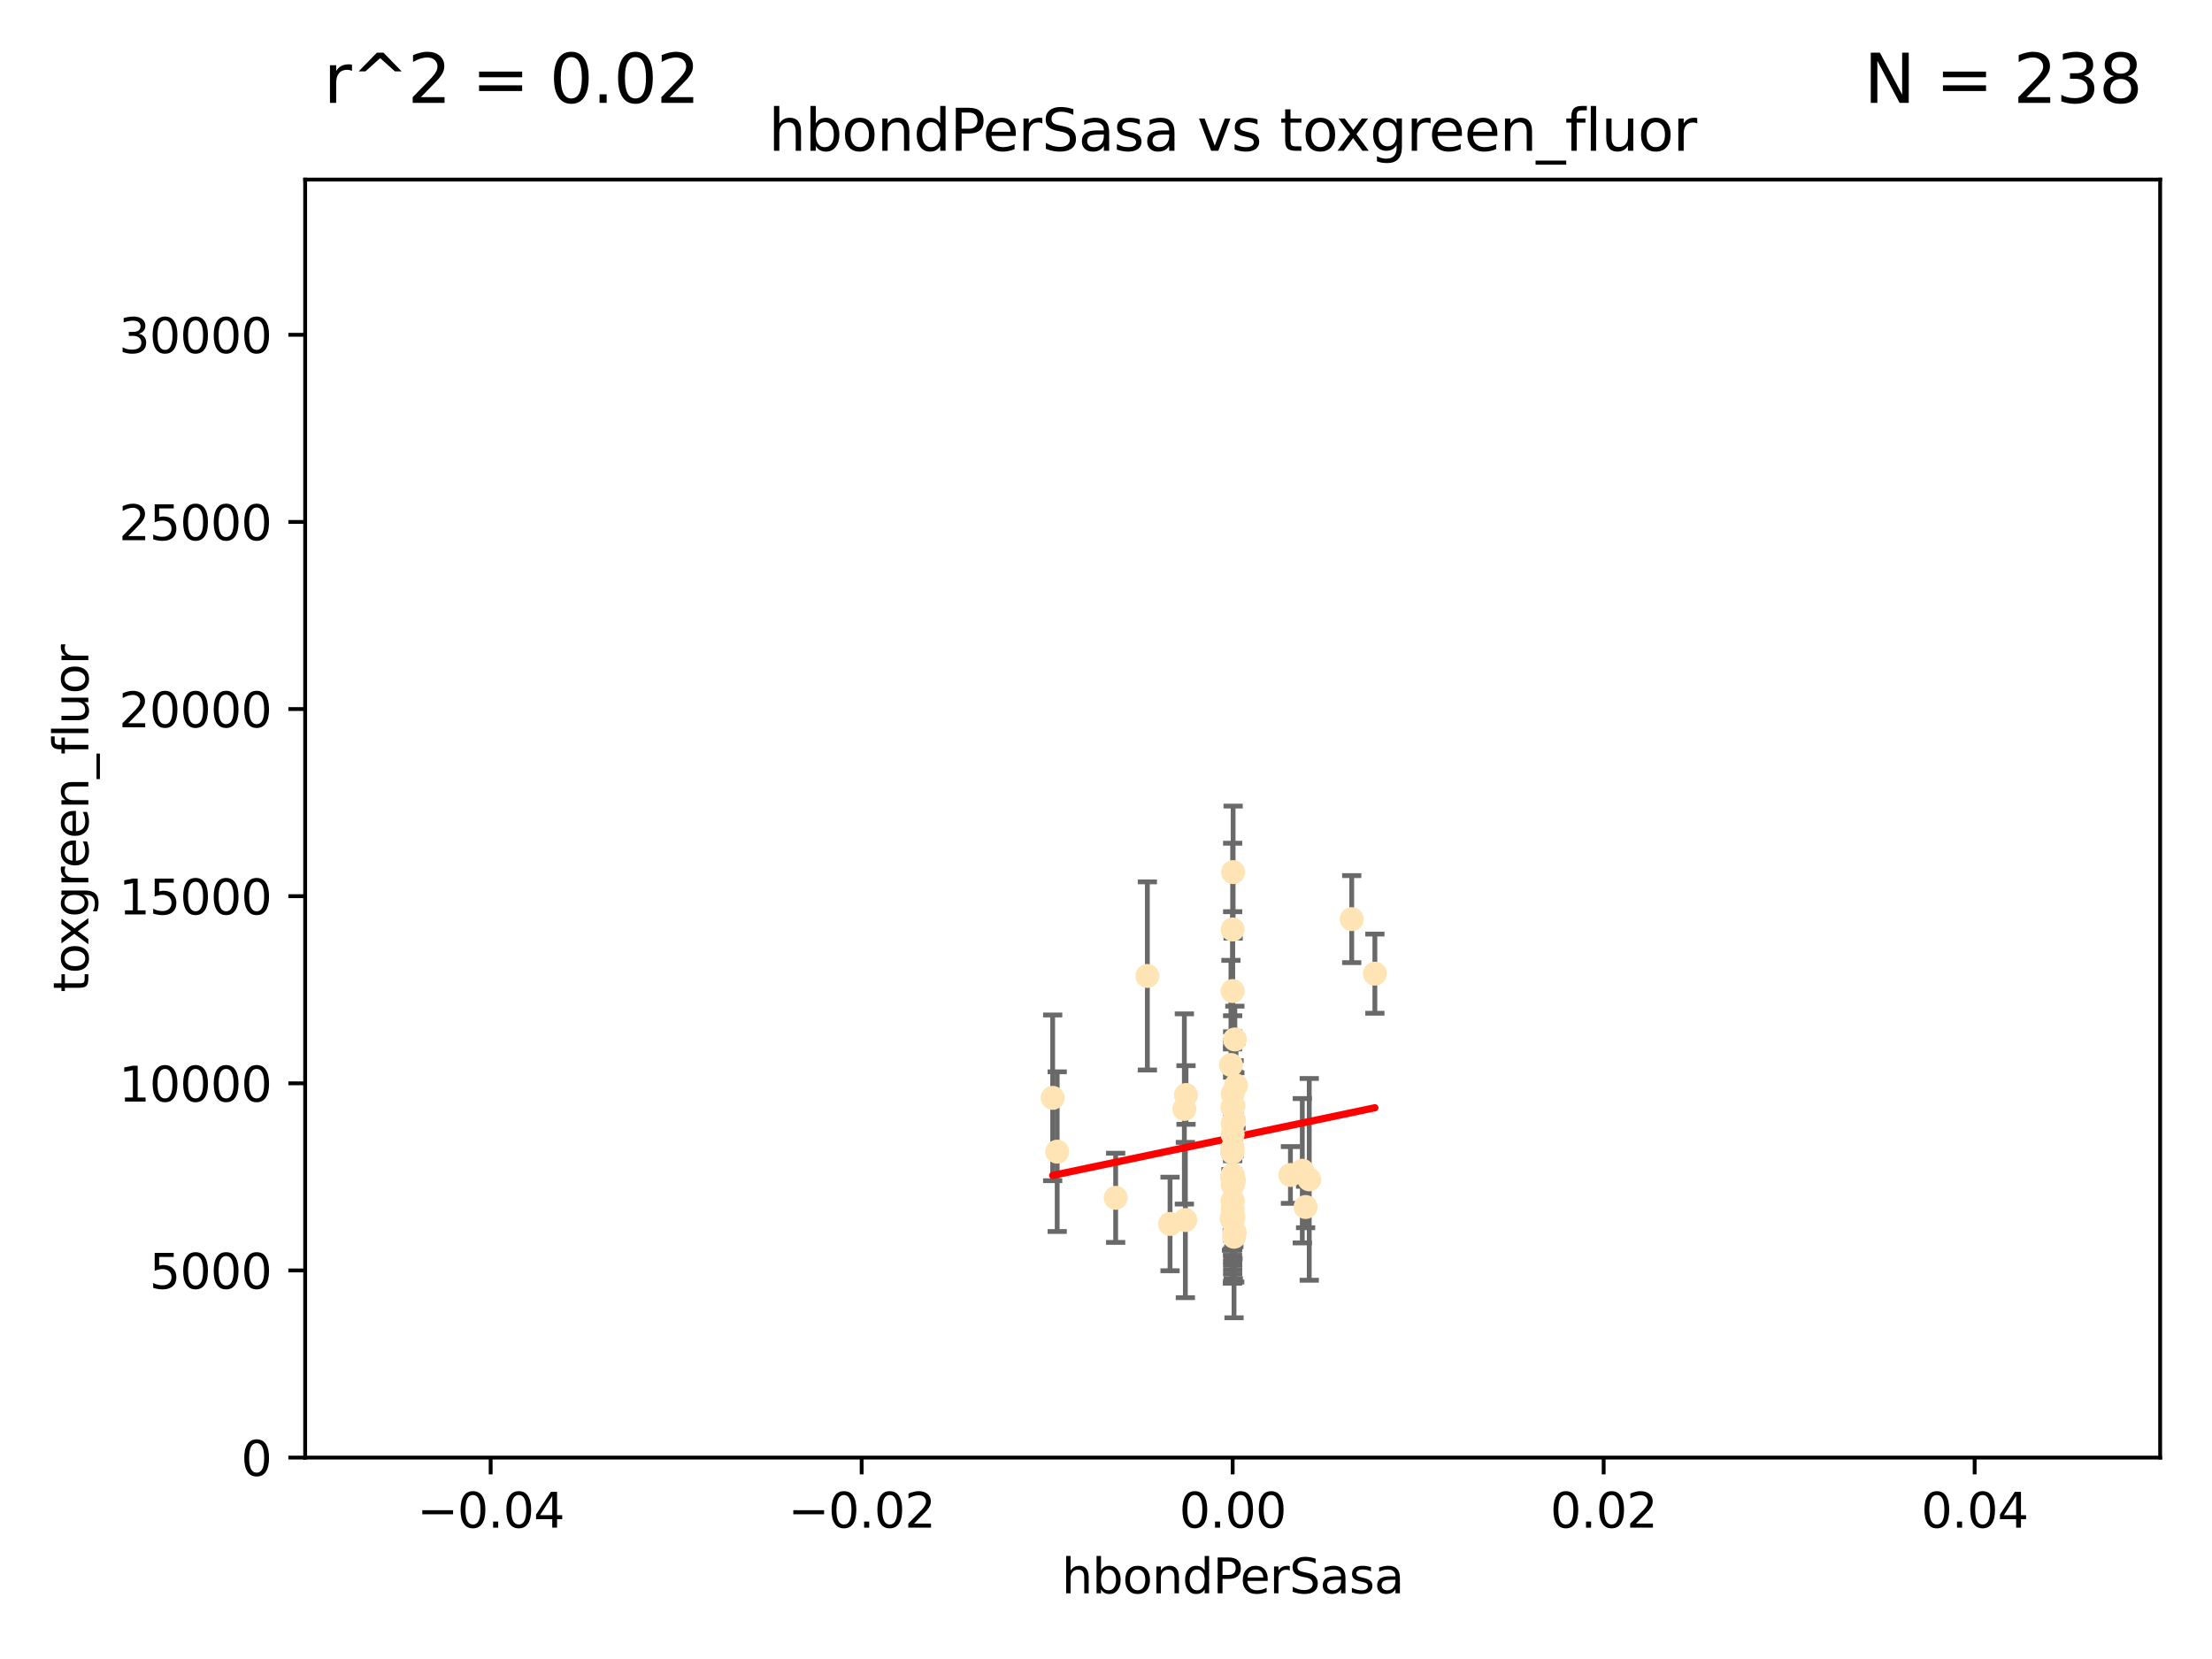 <?xml version="1.0" encoding="utf-8" standalone="no"?>
<!DOCTYPE svg PUBLIC "-//W3C//DTD SVG 1.1//EN"
  "http://www.w3.org/Graphics/SVG/1.1/DTD/svg11.dtd">
<svg xmlns:xlink="http://www.w3.org/1999/xlink" width="460.8pt" height="345.6pt" viewBox="0 0 460.8 345.6" xmlns="http://www.w3.org/2000/svg" version="1.1">
 <defs>
  <style type="text/css">*{stroke-linejoin: round; stroke-linecap: butt}</style>
 </defs>
 <g id="figure_1">
  <g id="patch_1">
   <path d="M 0 345.6 
L 460.8 345.6 
L 460.8 0 
L 0 0 
z
" style="fill: #ffffff"/>
  </g>
  <g id="axes_1">
   <g id="patch_2">
    <path d="M 63.571 303.64 
L 450 303.64 
L 450 37.411 
L 63.571 37.411 
z
" style="fill: #ffffff"/>
   </g>
   <g id="PathCollection_1">
    <defs>
     <path id="mfddae2d183" d="M 0 1.118 
C 0.297 1.118 0.581 1 0.791 0.791 
C 1 0.581 1.118 0.297 1.118 0 
C 1.118 -0.297 1 -0.581 0.791 -0.791 
C 0.581 -1 0.297 -1.118 0 -1.118 
C -0.297 -1.118 -0.581 -1 -0.791 -0.791 
C -1 -0.581 -1.118 -0.297 -1.118 0 
C -1.118 0.297 -1 0.581 -0.791 0.791 
C -0.581 1 -0.297 1.118 0 1.118 
z
" style="stroke: #ffe4b5"/>
    </defs>
    <g clip-path="url(#p70847885a0)">
     <use xlink:href="#mfddae2d183" x="257.244" y="216.536" style="fill: #ffe4b5; stroke: #ffe4b5"/>
     <use xlink:href="#mfddae2d183" x="247.07" y="228.111" style="fill: #ffe4b5; stroke: #ffe4b5"/>
     <use xlink:href="#mfddae2d183" x="268.821" y="244.769" style="fill: #ffe4b5; stroke: #ffe4b5"/>
     <use xlink:href="#mfddae2d183" x="256.786" y="234.05" style="fill: #ffe4b5; stroke: #ffe4b5"/>
     <use xlink:href="#mfddae2d183" x="246.724" y="231.017" style="fill: #ffe4b5; stroke: #ffe4b5"/>
     <use xlink:href="#mfddae2d183" x="256.884" y="181.678" style="fill: #ffe4b5; stroke: #ffe4b5"/>
     <use xlink:href="#mfddae2d183" x="246.931" y="254.155" style="fill: #ffe4b5; stroke: #ffe4b5"/>
     <use xlink:href="#mfddae2d183" x="256.671" y="239.982" style="fill: #ffe4b5; stroke: #ffe4b5"/>
     <use xlink:href="#mfddae2d183" x="256.688" y="239.753" style="fill: #ffe4b5; stroke: #ffe4b5"/>
     <use xlink:href="#mfddae2d183" x="257.071" y="257.637" style="fill: #ffe4b5; stroke: #ffe4b5"/>
     <use xlink:href="#mfddae2d183" x="256.786" y="253.6" style="fill: #ffe4b5; stroke: #ffe4b5"/>
     <use xlink:href="#mfddae2d183" x="232.412" y="249.525" style="fill: #ffe4b5; stroke: #ffe4b5"/>
     <use xlink:href="#mfddae2d183" x="256.786" y="254.168" style="fill: #ffe4b5; stroke: #ffe4b5"/>
     <use xlink:href="#mfddae2d183" x="257.033" y="245.935" style="fill: #ffe4b5; stroke: #ffe4b5"/>
     <use xlink:href="#mfddae2d183" x="286.412" y="202.832" style="fill: #ffe4b5; stroke: #ffe4b5"/>
     <use xlink:href="#mfddae2d183" x="219.291" y="228.7" style="fill: #ffe4b5; stroke: #ffe4b5"/>
     <use xlink:href="#mfddae2d183" x="272.74" y="245.681" style="fill: #ffe4b5; stroke: #ffe4b5"/>
     <use xlink:href="#mfddae2d183" x="239.018" y="203.309" style="fill: #ffe4b5; stroke: #ffe4b5"/>
     <use xlink:href="#mfddae2d183" x="256.915" y="253.603" style="fill: #ffe4b5; stroke: #ffe4b5"/>
     <use xlink:href="#mfddae2d183" x="256.786" y="250.173" style="fill: #ffe4b5; stroke: #ffe4b5"/>
     <use xlink:href="#mfddae2d183" x="256.786" y="245.382" style="fill: #ffe4b5; stroke: #ffe4b5"/>
     <use xlink:href="#mfddae2d183" x="271.294" y="243.885" style="fill: #ffe4b5; stroke: #ffe4b5"/>
     <use xlink:href="#mfddae2d183" x="256.786" y="250.198" style="fill: #ffe4b5; stroke: #ffe4b5"/>
     <use xlink:href="#mfddae2d183" x="256.758" y="240.015" style="fill: #ffe4b5; stroke: #ffe4b5"/>
     <use xlink:href="#mfddae2d183" x="256.924" y="230.33" style="fill: #ffe4b5; stroke: #ffe4b5"/>
     <use xlink:href="#mfddae2d183" x="256.786" y="244.88" style="fill: #ffe4b5; stroke: #ffe4b5"/>
     <use xlink:href="#mfddae2d183" x="257.483" y="226.132" style="fill: #ffe4b5; stroke: #ffe4b5"/>
     <use xlink:href="#mfddae2d183" x="256.786" y="244.786" style="fill: #ffe4b5; stroke: #ffe4b5"/>
     <use xlink:href="#mfddae2d183" x="256.786" y="245.545" style="fill: #ffe4b5; stroke: #ffe4b5"/>
     <use xlink:href="#mfddae2d183" x="257.213" y="256.689" style="fill: #ffe4b5; stroke: #ffe4b5"/>
     <use xlink:href="#mfddae2d183" x="256.547" y="253.828" style="fill: #ffe4b5; stroke: #ffe4b5"/>
     <use xlink:href="#mfddae2d183" x="256.786" y="227.838" style="fill: #ffe4b5; stroke: #ffe4b5"/>
     <use xlink:href="#mfddae2d183" x="256.427" y="221.853" style="fill: #ffe4b5; stroke: #ffe4b5"/>
     <use xlink:href="#mfddae2d183" x="256.786" y="206.457" style="fill: #ffe4b5; stroke: #ffe4b5"/>
     <use xlink:href="#mfddae2d183" x="256.786" y="193.623" style="fill: #ffe4b5; stroke: #ffe4b5"/>
     <use xlink:href="#mfddae2d183" x="256.786" y="246.826" style="fill: #ffe4b5; stroke: #ffe4b5"/>
     <use xlink:href="#mfddae2d183" x="281.589" y="191.469" style="fill: #ffe4b5; stroke: #ffe4b5"/>
     <use xlink:href="#mfddae2d183" x="256.697" y="245.234" style="fill: #ffe4b5; stroke: #ffe4b5"/>
     <use xlink:href="#mfddae2d183" x="256.853" y="246.295" style="fill: #ffe4b5; stroke: #ffe4b5"/>
     <use xlink:href="#mfddae2d183" x="256.733" y="230.72" style="fill: #ffe4b5; stroke: #ffe4b5"/>
     <use xlink:href="#mfddae2d183" x="220.232" y="239.911" style="fill: #ffe4b5; stroke: #ffe4b5"/>
     <use xlink:href="#mfddae2d183" x="256.786" y="253.753" style="fill: #ffe4b5; stroke: #ffe4b5"/>
     <use xlink:href="#mfddae2d183" x="243.74" y="254.975" style="fill: #ffe4b5; stroke: #ffe4b5"/>
     <use xlink:href="#mfddae2d183" x="256.79" y="251.971" style="fill: #ffe4b5; stroke: #ffe4b5"/>
     <use xlink:href="#mfddae2d183" x="256.786" y="253.562" style="fill: #ffe4b5; stroke: #ffe4b5"/>
     <use xlink:href="#mfddae2d183" x="271.98" y="251.441" style="fill: #ffe4b5; stroke: #ffe4b5"/>
     <use xlink:href="#mfddae2d183" x="257.088" y="233.485" style="fill: #ffe4b5; stroke: #ffe4b5"/>
     <use xlink:href="#mfddae2d183" x="256.786" y="236.321" style="fill: #ffe4b5; stroke: #ffe4b5"/>
     <use xlink:href="#mfddae2d183" x="256.786" y="239.171" style="fill: #ffe4b5; stroke: #ffe4b5"/>
    </g>
   </g>
   <g id="matplotlib.axis_1">
    <g id="xtick_1">
     <g id="line2d_1">
      <defs>
       <path id="ma75fcbe2a7" d="M 0 0 
L 0 3.5 
" style="stroke: #000000; stroke-width: 0.8"/>
      </defs>
      <g>
       <use xlink:href="#ma75fcbe2a7" x="102.214" y="303.64" style="stroke: #000000; stroke-width: 0.8"/>
      </g>
     </g>
     <g id="text_1">
      <!-- −0.04 -->
      <g transform="translate(86.891 318.238)scale(0.1 -0.1)">
       <defs>
        <path id="DejaVuSans-2212" d="M 678 2272 
L 4684 2272 
L 4684 1741 
L 678 1741 
L 678 2272 
z
" transform="scale(0.016)"/>
        <path id="DejaVuSans-30" d="M 2034 4250 
Q 1547 4250 1301 3770 
Q 1056 3291 1056 2328 
Q 1056 1369 1301 889 
Q 1547 409 2034 409 
Q 2525 409 2770 889 
Q 3016 1369 3016 2328 
Q 3016 3291 2770 3770 
Q 2525 4250 2034 4250 
z
M 2034 4750 
Q 2819 4750 3233 4129 
Q 3647 3509 3647 2328 
Q 3647 1150 3233 529 
Q 2819 -91 2034 -91 
Q 1250 -91 836 529 
Q 422 1150 422 2328 
Q 422 3509 836 4129 
Q 1250 4750 2034 4750 
z
" transform="scale(0.016)"/>
        <path id="DejaVuSans-2e" d="M 684 794 
L 1344 794 
L 1344 0 
L 684 0 
L 684 794 
z
" transform="scale(0.016)"/>
        <path id="DejaVuSans-34" d="M 2419 4116 
L 825 1625 
L 2419 1625 
L 2419 4116 
z
M 2253 4666 
L 3047 4666 
L 3047 1625 
L 3713 1625 
L 3713 1100 
L 3047 1100 
L 3047 0 
L 2419 0 
L 2419 1100 
L 313 1100 
L 313 1709 
L 2253 4666 
z
" transform="scale(0.016)"/>
       </defs>
       <use xlink:href="#DejaVuSans-2212"/>
       <use xlink:href="#DejaVuSans-30" x="83.789"/>
       <use xlink:href="#DejaVuSans-2e" x="147.412"/>
       <use xlink:href="#DejaVuSans-30" x="179.199"/>
       <use xlink:href="#DejaVuSans-34" x="242.822"/>
      </g>
     </g>
    </g>
    <g id="xtick_2">
     <g id="line2d_2">
      <g>
       <use xlink:href="#ma75fcbe2a7" x="179.5" y="303.64" style="stroke: #000000; stroke-width: 0.8"/>
      </g>
     </g>
     <g id="text_2">
      <!-- −0.02 -->
      <g transform="translate(164.177 318.238)scale(0.1 -0.1)">
       <defs>
        <path id="DejaVuSans-32" d="M 1228 531 
L 3431 531 
L 3431 0 
L 469 0 
L 469 531 
Q 828 903 1448 1529 
Q 2069 2156 2228 2338 
Q 2531 2678 2651 2914 
Q 2772 3150 2772 3378 
Q 2772 3750 2511 3984 
Q 2250 4219 1831 4219 
Q 1534 4219 1204 4116 
Q 875 4013 500 3803 
L 500 4441 
Q 881 4594 1212 4672 
Q 1544 4750 1819 4750 
Q 2544 4750 2975 4387 
Q 3406 4025 3406 3419 
Q 3406 3131 3298 2873 
Q 3191 2616 2906 2266 
Q 2828 2175 2409 1742 
Q 1991 1309 1228 531 
z
" transform="scale(0.016)"/>
       </defs>
       <use xlink:href="#DejaVuSans-2212"/>
       <use xlink:href="#DejaVuSans-30" x="83.789"/>
       <use xlink:href="#DejaVuSans-2e" x="147.412"/>
       <use xlink:href="#DejaVuSans-30" x="179.199"/>
       <use xlink:href="#DejaVuSans-32" x="242.822"/>
      </g>
     </g>
    </g>
    <g id="xtick_3">
     <g id="line2d_3">
      <g>
       <use xlink:href="#ma75fcbe2a7" x="256.786" y="303.64" style="stroke: #000000; stroke-width: 0.8"/>
      </g>
     </g>
     <g id="text_3">
      <!-- 0.00 -->
      <g transform="translate(245.653 318.238)scale(0.1 -0.1)">
       <use xlink:href="#DejaVuSans-30"/>
       <use xlink:href="#DejaVuSans-2e" x="63.623"/>
       <use xlink:href="#DejaVuSans-30" x="95.41"/>
       <use xlink:href="#DejaVuSans-30" x="159.033"/>
      </g>
     </g>
    </g>
    <g id="xtick_4">
     <g id="line2d_4">
      <g>
       <use xlink:href="#ma75fcbe2a7" x="334.071" y="303.64" style="stroke: #000000; stroke-width: 0.8"/>
      </g>
     </g>
     <g id="text_4">
      <!-- 0.02 -->
      <g transform="translate(322.939 318.238)scale(0.1 -0.1)">
       <use xlink:href="#DejaVuSans-30"/>
       <use xlink:href="#DejaVuSans-2e" x="63.623"/>
       <use xlink:href="#DejaVuSans-30" x="95.41"/>
       <use xlink:href="#DejaVuSans-32" x="159.033"/>
      </g>
     </g>
    </g>
    <g id="xtick_5">
     <g id="line2d_5">
      <g>
       <use xlink:href="#ma75fcbe2a7" x="411.357" y="303.64" style="stroke: #000000; stroke-width: 0.8"/>
      </g>
     </g>
     <g id="text_5">
      <!-- 0.04 -->
      <g transform="translate(400.224 318.238)scale(0.1 -0.1)">
       <use xlink:href="#DejaVuSans-30"/>
       <use xlink:href="#DejaVuSans-2e" x="63.623"/>
       <use xlink:href="#DejaVuSans-30" x="95.41"/>
       <use xlink:href="#DejaVuSans-34" x="159.033"/>
      </g>
     </g>
    </g>
    <g id="text_6">
     <!-- hbondPerSasa -->
     <g transform="translate(221.168 331.917)scale(0.1 -0.1)">
      <defs>
       <path id="DejaVuSans-68" d="M 3513 2113 
L 3513 0 
L 2938 0 
L 2938 2094 
Q 2938 2591 2744 2837 
Q 2550 3084 2163 3084 
Q 1697 3084 1428 2787 
Q 1159 2491 1159 1978 
L 1159 0 
L 581 0 
L 581 4863 
L 1159 4863 
L 1159 2956 
Q 1366 3272 1645 3428 
Q 1925 3584 2291 3584 
Q 2894 3584 3203 3211 
Q 3513 2838 3513 2113 
z
" transform="scale(0.016)"/>
       <path id="DejaVuSans-62" d="M 3116 1747 
Q 3116 2381 2855 2742 
Q 2594 3103 2138 3103 
Q 1681 3103 1420 2742 
Q 1159 2381 1159 1747 
Q 1159 1113 1420 752 
Q 1681 391 2138 391 
Q 2594 391 2855 752 
Q 3116 1113 3116 1747 
z
M 1159 2969 
Q 1341 3281 1617 3432 
Q 1894 3584 2278 3584 
Q 2916 3584 3314 3078 
Q 3713 2572 3713 1747 
Q 3713 922 3314 415 
Q 2916 -91 2278 -91 
Q 1894 -91 1617 61 
Q 1341 213 1159 525 
L 1159 0 
L 581 0 
L 581 4863 
L 1159 4863 
L 1159 2969 
z
" transform="scale(0.016)"/>
       <path id="DejaVuSans-6f" d="M 1959 3097 
Q 1497 3097 1228 2736 
Q 959 2375 959 1747 
Q 959 1119 1226 758 
Q 1494 397 1959 397 
Q 2419 397 2687 759 
Q 2956 1122 2956 1747 
Q 2956 2369 2687 2733 
Q 2419 3097 1959 3097 
z
M 1959 3584 
Q 2709 3584 3137 3096 
Q 3566 2609 3566 1747 
Q 3566 888 3137 398 
Q 2709 -91 1959 -91 
Q 1206 -91 779 398 
Q 353 888 353 1747 
Q 353 2609 779 3096 
Q 1206 3584 1959 3584 
z
" transform="scale(0.016)"/>
       <path id="DejaVuSans-6e" d="M 3513 2113 
L 3513 0 
L 2938 0 
L 2938 2094 
Q 2938 2591 2744 2837 
Q 2550 3084 2163 3084 
Q 1697 3084 1428 2787 
Q 1159 2491 1159 1978 
L 1159 0 
L 581 0 
L 581 3500 
L 1159 3500 
L 1159 2956 
Q 1366 3272 1645 3428 
Q 1925 3584 2291 3584 
Q 2894 3584 3203 3211 
Q 3513 2838 3513 2113 
z
" transform="scale(0.016)"/>
       <path id="DejaVuSans-64" d="M 2906 2969 
L 2906 4863 
L 3481 4863 
L 3481 0 
L 2906 0 
L 2906 525 
Q 2725 213 2448 61 
Q 2172 -91 1784 -91 
Q 1150 -91 751 415 
Q 353 922 353 1747 
Q 353 2572 751 3078 
Q 1150 3584 1784 3584 
Q 2172 3584 2448 3432 
Q 2725 3281 2906 2969 
z
M 947 1747 
Q 947 1113 1208 752 
Q 1469 391 1925 391 
Q 2381 391 2643 752 
Q 2906 1113 2906 1747 
Q 2906 2381 2643 2742 
Q 2381 3103 1925 3103 
Q 1469 3103 1208 2742 
Q 947 2381 947 1747 
z
" transform="scale(0.016)"/>
       <path id="DejaVuSans-50" d="M 1259 4147 
L 1259 2394 
L 2053 2394 
Q 2494 2394 2734 2622 
Q 2975 2850 2975 3272 
Q 2975 3691 2734 3919 
Q 2494 4147 2053 4147 
L 1259 4147 
z
M 628 4666 
L 2053 4666 
Q 2838 4666 3239 4311 
Q 3641 3956 3641 3272 
Q 3641 2581 3239 2228 
Q 2838 1875 2053 1875 
L 1259 1875 
L 1259 0 
L 628 0 
L 628 4666 
z
" transform="scale(0.016)"/>
       <path id="DejaVuSans-65" d="M 3597 1894 
L 3597 1613 
L 953 1613 
Q 991 1019 1311 708 
Q 1631 397 2203 397 
Q 2534 397 2845 478 
Q 3156 559 3463 722 
L 3463 178 
Q 3153 47 2828 -22 
Q 2503 -91 2169 -91 
Q 1331 -91 842 396 
Q 353 884 353 1716 
Q 353 2575 817 3079 
Q 1281 3584 2069 3584 
Q 2775 3584 3186 3129 
Q 3597 2675 3597 1894 
z
M 3022 2063 
Q 3016 2534 2758 2815 
Q 2500 3097 2075 3097 
Q 1594 3097 1305 2825 
Q 1016 2553 972 2059 
L 3022 2063 
z
" transform="scale(0.016)"/>
       <path id="DejaVuSans-72" d="M 2631 2963 
Q 2534 3019 2420 3045 
Q 2306 3072 2169 3072 
Q 1681 3072 1420 2755 
Q 1159 2438 1159 1844 
L 1159 0 
L 581 0 
L 581 3500 
L 1159 3500 
L 1159 2956 
Q 1341 3275 1631 3429 
Q 1922 3584 2338 3584 
Q 2397 3584 2469 3576 
Q 2541 3569 2628 3553 
L 2631 2963 
z
" transform="scale(0.016)"/>
       <path id="DejaVuSans-53" d="M 3425 4513 
L 3425 3897 
Q 3066 4069 2747 4153 
Q 2428 4238 2131 4238 
Q 1616 4238 1336 4038 
Q 1056 3838 1056 3469 
Q 1056 3159 1242 3001 
Q 1428 2844 1947 2747 
L 2328 2669 
Q 3034 2534 3370 2195 
Q 3706 1856 3706 1288 
Q 3706 609 3251 259 
Q 2797 -91 1919 -91 
Q 1588 -91 1214 -16 
Q 841 59 441 206 
L 441 856 
Q 825 641 1194 531 
Q 1563 422 1919 422 
Q 2459 422 2753 634 
Q 3047 847 3047 1241 
Q 3047 1584 2836 1778 
Q 2625 1972 2144 2069 
L 1759 2144 
Q 1053 2284 737 2584 
Q 422 2884 422 3419 
Q 422 4038 858 4394 
Q 1294 4750 2059 4750 
Q 2388 4750 2728 4690 
Q 3069 4631 3425 4513 
z
" transform="scale(0.016)"/>
       <path id="DejaVuSans-61" d="M 2194 1759 
Q 1497 1759 1228 1600 
Q 959 1441 959 1056 
Q 959 750 1161 570 
Q 1363 391 1709 391 
Q 2188 391 2477 730 
Q 2766 1069 2766 1631 
L 2766 1759 
L 2194 1759 
z
M 3341 1997 
L 3341 0 
L 2766 0 
L 2766 531 
Q 2569 213 2275 61 
Q 1981 -91 1556 -91 
Q 1019 -91 701 211 
Q 384 513 384 1019 
Q 384 1609 779 1909 
Q 1175 2209 1959 2209 
L 2766 2209 
L 2766 2266 
Q 2766 2663 2505 2880 
Q 2244 3097 1772 3097 
Q 1472 3097 1187 3025 
Q 903 2953 641 2809 
L 641 3341 
Q 956 3463 1253 3523 
Q 1550 3584 1831 3584 
Q 2591 3584 2966 3190 
Q 3341 2797 3341 1997 
z
" transform="scale(0.016)"/>
       <path id="DejaVuSans-73" d="M 2834 3397 
L 2834 2853 
Q 2591 2978 2328 3040 
Q 2066 3103 1784 3103 
Q 1356 3103 1142 2972 
Q 928 2841 928 2578 
Q 928 2378 1081 2264 
Q 1234 2150 1697 2047 
L 1894 2003 
Q 2506 1872 2764 1633 
Q 3022 1394 3022 966 
Q 3022 478 2636 193 
Q 2250 -91 1575 -91 
Q 1294 -91 989 -36 
Q 684 19 347 128 
L 347 722 
Q 666 556 975 473 
Q 1284 391 1588 391 
Q 1994 391 2212 530 
Q 2431 669 2431 922 
Q 2431 1156 2273 1281 
Q 2116 1406 1581 1522 
L 1381 1569 
Q 847 1681 609 1914 
Q 372 2147 372 2553 
Q 372 3047 722 3315 
Q 1072 3584 1716 3584 
Q 2034 3584 2315 3537 
Q 2597 3491 2834 3397 
z
" transform="scale(0.016)"/>
      </defs>
      <use xlink:href="#DejaVuSans-68"/>
      <use xlink:href="#DejaVuSans-62" x="63.379"/>
      <use xlink:href="#DejaVuSans-6f" x="126.855"/>
      <use xlink:href="#DejaVuSans-6e" x="188.037"/>
      <use xlink:href="#DejaVuSans-64" x="251.416"/>
      <use xlink:href="#DejaVuSans-50" x="314.893"/>
      <use xlink:href="#DejaVuSans-65" x="371.57"/>
      <use xlink:href="#DejaVuSans-72" x="433.094"/>
      <use xlink:href="#DejaVuSans-53" x="474.207"/>
      <use xlink:href="#DejaVuSans-61" x="537.684"/>
      <use xlink:href="#DejaVuSans-73" x="598.963"/>
      <use xlink:href="#DejaVuSans-61" x="651.062"/>
     </g>
    </g>
   </g>
   <g id="matplotlib.axis_2">
    <g id="ytick_1">
     <g id="line2d_6">
      <defs>
       <path id="mf41ea3d435" d="M 0 0 
L -3.5 0 
" style="stroke: #000000; stroke-width: 0.8"/>
      </defs>
      <g>
       <use xlink:href="#mf41ea3d435" x="63.571" y="303.64" style="stroke: #000000; stroke-width: 0.8"/>
      </g>
     </g>
     <g id="text_7">
      <!-- 0 -->
      <g transform="translate(50.209 307.439)scale(0.1 -0.1)">
       <use xlink:href="#DejaVuSans-30"/>
      </g>
     </g>
    </g>
    <g id="ytick_2">
     <g id="line2d_7">
      <g>
       <use xlink:href="#mf41ea3d435" x="63.571" y="264.657" style="stroke: #000000; stroke-width: 0.8"/>
      </g>
     </g>
     <g id="text_8">
      <!-- 5000 -->
      <g transform="translate(31.121 268.457)scale(0.1 -0.1)">
       <defs>
        <path id="DejaVuSans-35" d="M 691 4666 
L 3169 4666 
L 3169 4134 
L 1269 4134 
L 1269 2991 
Q 1406 3038 1543 3061 
Q 1681 3084 1819 3084 
Q 2600 3084 3056 2656 
Q 3513 2228 3513 1497 
Q 3513 744 3044 326 
Q 2575 -91 1722 -91 
Q 1428 -91 1123 -41 
Q 819 9 494 109 
L 494 744 
Q 775 591 1075 516 
Q 1375 441 1709 441 
Q 2250 441 2565 725 
Q 2881 1009 2881 1497 
Q 2881 1984 2565 2268 
Q 2250 2553 1709 2553 
Q 1456 2553 1204 2497 
Q 953 2441 691 2322 
L 691 4666 
z
" transform="scale(0.016)"/>
       </defs>
       <use xlink:href="#DejaVuSans-35"/>
       <use xlink:href="#DejaVuSans-30" x="63.623"/>
       <use xlink:href="#DejaVuSans-30" x="127.246"/>
       <use xlink:href="#DejaVuSans-30" x="190.869"/>
      </g>
     </g>
    </g>
    <g id="ytick_3">
     <g id="line2d_8">
      <g>
       <use xlink:href="#mf41ea3d435" x="63.571" y="225.675" style="stroke: #000000; stroke-width: 0.8"/>
      </g>
     </g>
     <g id="text_9">
      <!-- 10000 -->
      <g transform="translate(24.759 229.474)scale(0.1 -0.1)">
       <defs>
        <path id="DejaVuSans-31" d="M 794 531 
L 1825 531 
L 1825 4091 
L 703 3866 
L 703 4441 
L 1819 4666 
L 2450 4666 
L 2450 531 
L 3481 531 
L 3481 0 
L 794 0 
L 794 531 
z
" transform="scale(0.016)"/>
       </defs>
       <use xlink:href="#DejaVuSans-31"/>
       <use xlink:href="#DejaVuSans-30" x="63.623"/>
       <use xlink:href="#DejaVuSans-30" x="127.246"/>
       <use xlink:href="#DejaVuSans-30" x="190.869"/>
       <use xlink:href="#DejaVuSans-30" x="254.492"/>
      </g>
     </g>
    </g>
    <g id="ytick_4">
     <g id="line2d_9">
      <g>
       <use xlink:href="#mf41ea3d435" x="63.571" y="186.692" style="stroke: #000000; stroke-width: 0.8"/>
      </g>
     </g>
     <g id="text_10">
      <!-- 15000 -->
      <g transform="translate(24.759 190.492)scale(0.1 -0.1)">
       <use xlink:href="#DejaVuSans-31"/>
       <use xlink:href="#DejaVuSans-35" x="63.623"/>
       <use xlink:href="#DejaVuSans-30" x="127.246"/>
       <use xlink:href="#DejaVuSans-30" x="190.869"/>
       <use xlink:href="#DejaVuSans-30" x="254.492"/>
      </g>
     </g>
    </g>
    <g id="ytick_5">
     <g id="line2d_10">
      <g>
       <use xlink:href="#mf41ea3d435" x="63.571" y="147.71" style="stroke: #000000; stroke-width: 0.8"/>
      </g>
     </g>
     <g id="text_11">
      <!-- 20000 -->
      <g transform="translate(24.759 151.509)scale(0.1 -0.1)">
       <use xlink:href="#DejaVuSans-32"/>
       <use xlink:href="#DejaVuSans-30" x="63.623"/>
       <use xlink:href="#DejaVuSans-30" x="127.246"/>
       <use xlink:href="#DejaVuSans-30" x="190.869"/>
       <use xlink:href="#DejaVuSans-30" x="254.492"/>
      </g>
     </g>
    </g>
    <g id="ytick_6">
     <g id="line2d_11">
      <g>
       <use xlink:href="#mf41ea3d435" x="63.571" y="108.727" style="stroke: #000000; stroke-width: 0.8"/>
      </g>
     </g>
     <g id="text_12">
      <!-- 25000 -->
      <g transform="translate(24.759 112.527)scale(0.1 -0.1)">
       <use xlink:href="#DejaVuSans-32"/>
       <use xlink:href="#DejaVuSans-35" x="63.623"/>
       <use xlink:href="#DejaVuSans-30" x="127.246"/>
       <use xlink:href="#DejaVuSans-30" x="190.869"/>
       <use xlink:href="#DejaVuSans-30" x="254.492"/>
      </g>
     </g>
    </g>
    <g id="ytick_7">
     <g id="line2d_12">
      <g>
       <use xlink:href="#mf41ea3d435" x="63.571" y="69.745" style="stroke: #000000; stroke-width: 0.8"/>
      </g>
     </g>
     <g id="text_13">
      <!-- 30000 -->
      <g transform="translate(24.759 73.544)scale(0.1 -0.1)">
       <defs>
        <path id="DejaVuSans-33" d="M 2597 2516 
Q 3050 2419 3304 2112 
Q 3559 1806 3559 1356 
Q 3559 666 3084 287 
Q 2609 -91 1734 -91 
Q 1441 -91 1130 -33 
Q 819 25 488 141 
L 488 750 
Q 750 597 1062 519 
Q 1375 441 1716 441 
Q 2309 441 2620 675 
Q 2931 909 2931 1356 
Q 2931 1769 2642 2001 
Q 2353 2234 1838 2234 
L 1294 2234 
L 1294 2753 
L 1863 2753 
Q 2328 2753 2575 2939 
Q 2822 3125 2822 3475 
Q 2822 3834 2567 4026 
Q 2313 4219 1838 4219 
Q 1578 4219 1281 4162 
Q 984 4106 628 3988 
L 628 4550 
Q 988 4650 1302 4700 
Q 1616 4750 1894 4750 
Q 2613 4750 3031 4423 
Q 3450 4097 3450 3541 
Q 3450 3153 3228 2886 
Q 3006 2619 2597 2516 
z
" transform="scale(0.016)"/>
       </defs>
       <use xlink:href="#DejaVuSans-33"/>
       <use xlink:href="#DejaVuSans-30" x="63.623"/>
       <use xlink:href="#DejaVuSans-30" x="127.246"/>
       <use xlink:href="#DejaVuSans-30" x="190.869"/>
       <use xlink:href="#DejaVuSans-30" x="254.492"/>
      </g>
     </g>
    </g>
    <g id="text_14">
     <!-- toxgreen_fluor -->
     <g transform="translate(18.401 206.72)rotate(-90)scale(0.1 -0.1)">
      <defs>
       <path id="DejaVuSans-74" d="M 1172 4494 
L 1172 3500 
L 2356 3500 
L 2356 3053 
L 1172 3053 
L 1172 1153 
Q 1172 725 1289 603 
Q 1406 481 1766 481 
L 2356 481 
L 2356 0 
L 1766 0 
Q 1100 0 847 248 
Q 594 497 594 1153 
L 594 3053 
L 172 3053 
L 172 3500 
L 594 3500 
L 594 4494 
L 1172 4494 
z
" transform="scale(0.016)"/>
       <path id="DejaVuSans-78" d="M 3513 3500 
L 2247 1797 
L 3578 0 
L 2900 0 
L 1881 1375 
L 863 0 
L 184 0 
L 1544 1831 
L 300 3500 
L 978 3500 
L 1906 2253 
L 2834 3500 
L 3513 3500 
z
" transform="scale(0.016)"/>
       <path id="DejaVuSans-67" d="M 2906 1791 
Q 2906 2416 2648 2759 
Q 2391 3103 1925 3103 
Q 1463 3103 1205 2759 
Q 947 2416 947 1791 
Q 947 1169 1205 825 
Q 1463 481 1925 481 
Q 2391 481 2648 825 
Q 2906 1169 2906 1791 
z
M 3481 434 
Q 3481 -459 3084 -895 
Q 2688 -1331 1869 -1331 
Q 1566 -1331 1297 -1286 
Q 1028 -1241 775 -1147 
L 775 -588 
Q 1028 -725 1275 -790 
Q 1522 -856 1778 -856 
Q 2344 -856 2625 -561 
Q 2906 -266 2906 331 
L 2906 616 
Q 2728 306 2450 153 
Q 2172 0 1784 0 
Q 1141 0 747 490 
Q 353 981 353 1791 
Q 353 2603 747 3093 
Q 1141 3584 1784 3584 
Q 2172 3584 2450 3431 
Q 2728 3278 2906 2969 
L 2906 3500 
L 3481 3500 
L 3481 434 
z
" transform="scale(0.016)"/>
       <path id="DejaVuSans-5f" d="M 3263 -1063 
L 3263 -1509 
L -63 -1509 
L -63 -1063 
L 3263 -1063 
z
" transform="scale(0.016)"/>
       <path id="DejaVuSans-66" d="M 2375 4863 
L 2375 4384 
L 1825 4384 
Q 1516 4384 1395 4259 
Q 1275 4134 1275 3809 
L 1275 3500 
L 2222 3500 
L 2222 3053 
L 1275 3053 
L 1275 0 
L 697 0 
L 697 3053 
L 147 3053 
L 147 3500 
L 697 3500 
L 697 3744 
Q 697 4328 969 4595 
Q 1241 4863 1831 4863 
L 2375 4863 
z
" transform="scale(0.016)"/>
       <path id="DejaVuSans-6c" d="M 603 4863 
L 1178 4863 
L 1178 0 
L 603 0 
L 603 4863 
z
" transform="scale(0.016)"/>
       <path id="DejaVuSans-75" d="M 544 1381 
L 544 3500 
L 1119 3500 
L 1119 1403 
Q 1119 906 1312 657 
Q 1506 409 1894 409 
Q 2359 409 2629 706 
Q 2900 1003 2900 1516 
L 2900 3500 
L 3475 3500 
L 3475 0 
L 2900 0 
L 2900 538 
Q 2691 219 2414 64 
Q 2138 -91 1772 -91 
Q 1169 -91 856 284 
Q 544 659 544 1381 
z
M 1991 3584 
L 1991 3584 
z
" transform="scale(0.016)"/>
      </defs>
      <use xlink:href="#DejaVuSans-74"/>
      <use xlink:href="#DejaVuSans-6f" x="39.209"/>
      <use xlink:href="#DejaVuSans-78" x="97.266"/>
      <use xlink:href="#DejaVuSans-67" x="156.445"/>
      <use xlink:href="#DejaVuSans-72" x="219.922"/>
      <use xlink:href="#DejaVuSans-65" x="258.785"/>
      <use xlink:href="#DejaVuSans-65" x="320.309"/>
      <use xlink:href="#DejaVuSans-6e" x="381.832"/>
      <use xlink:href="#DejaVuSans-5f" x="445.211"/>
      <use xlink:href="#DejaVuSans-66" x="495.211"/>
      <use xlink:href="#DejaVuSans-6c" x="530.416"/>
      <use xlink:href="#DejaVuSans-75" x="558.199"/>
      <use xlink:href="#DejaVuSans-6f" x="621.578"/>
      <use xlink:href="#DejaVuSans-72" x="682.76"/>
     </g>
    </g>
   </g>
   <g id="LineCollection_1">
    <path d="M 257.244 223.469 
L 257.244 209.604 
" clip-path="url(#p70847885a0)" style="fill: none; stroke: #696969"/>
    <path d="M 247.07 234.219 
L 247.07 222.003 
" clip-path="url(#p70847885a0)" style="fill: none; stroke: #696969"/>
    <path d="M 268.821 250.685 
L 268.821 238.853 
" clip-path="url(#p70847885a0)" style="fill: none; stroke: #696969"/>
    <path d="M 256.786 243.689 
L 256.786 224.412 
" clip-path="url(#p70847885a0)" style="fill: none; stroke: #696969"/>
    <path d="M 246.724 250.833 
L 246.724 211.201 
" clip-path="url(#p70847885a0)" style="fill: none; stroke: #696969"/>
    <path d="M 256.884 195.434 
L 256.884 167.921 
" clip-path="url(#p70847885a0)" style="fill: none; stroke: #696969"/>
    <path d="M 246.931 270.328 
L 246.931 237.981 
" clip-path="url(#p70847885a0)" style="fill: none; stroke: #696969"/>
    <path d="M 256.671 251.468 
L 256.671 228.497 
" clip-path="url(#p70847885a0)" style="fill: none; stroke: #696969"/>
    <path d="M 256.688 249.466 
L 256.688 230.041 
" clip-path="url(#p70847885a0)" style="fill: none; stroke: #696969"/>
    <path d="M 257.071 274.518 
L 257.071 240.757 
" clip-path="url(#p70847885a0)" style="fill: none; stroke: #696969"/>
    <path d="M 256.786 265.392 
L 256.786 241.809 
" clip-path="url(#p70847885a0)" style="fill: none; stroke: #696969"/>
    <path d="M 232.412 258.812 
L 232.412 240.237 
" clip-path="url(#p70847885a0)" style="fill: none; stroke: #696969"/>
    <path d="M 256.786 266.875 
L 256.786 241.462 
" clip-path="url(#p70847885a0)" style="fill: none; stroke: #696969"/>
    <path d="M 257.033 259.703 
L 257.033 232.167 
" clip-path="url(#p70847885a0)" style="fill: none; stroke: #696969"/>
    <path d="M 286.412 211.08 
L 286.412 194.584 
" clip-path="url(#p70847885a0)" style="fill: none; stroke: #696969"/>
    <path d="M 219.291 245.96 
L 219.291 211.441 
" clip-path="url(#p70847885a0)" style="fill: none; stroke: #696969"/>
    <path d="M 272.74 266.698 
L 272.74 224.664 
" clip-path="url(#p70847885a0)" style="fill: none; stroke: #696969"/>
    <path d="M 239.018 222.906 
L 239.018 183.712 
" clip-path="url(#p70847885a0)" style="fill: none; stroke: #696969"/>
    <path d="M 256.915 266.366 
L 256.915 240.84 
" clip-path="url(#p70847885a0)" style="fill: none; stroke: #696969"/>
    <path d="M 256.786 260.382 
L 256.786 239.965 
" clip-path="url(#p70847885a0)" style="fill: none; stroke: #696969"/>
    <path d="M 256.786 267.303 
L 256.786 223.462 
" clip-path="url(#p70847885a0)" style="fill: none; stroke: #696969"/>
    <path d="M 271.294 258.919 
L 271.294 228.852 
" clip-path="url(#p70847885a0)" style="fill: none; stroke: #696969"/>
    <path d="M 256.786 263.456 
L 256.786 236.94 
" clip-path="url(#p70847885a0)" style="fill: none; stroke: #696969"/>
    <path d="M 256.758 261.506 
L 256.758 218.525 
" clip-path="url(#p70847885a0)" style="fill: none; stroke: #696969"/>
    <path d="M 256.924 237.263 
L 256.924 223.397 
" clip-path="url(#p70847885a0)" style="fill: none; stroke: #696969"/>
    <path d="M 256.786 262.745 
L 256.786 227.015 
" clip-path="url(#p70847885a0)" style="fill: none; stroke: #696969"/>
    <path d="M 257.483 235.013 
L 257.483 217.251 
" clip-path="url(#p70847885a0)" style="fill: none; stroke: #696969"/>
    <path d="M 256.786 260.343 
L 256.786 229.23 
" clip-path="url(#p70847885a0)" style="fill: none; stroke: #696969"/>
    <path d="M 256.786 258.346 
L 256.786 232.745 
" clip-path="url(#p70847885a0)" style="fill: none; stroke: #696969"/>
    <path d="M 257.213 267.066 
L 257.213 246.312 
" clip-path="url(#p70847885a0)" style="fill: none; stroke: #696969"/>
    <path d="M 256.547 260.464 
L 256.547 247.192 
" clip-path="url(#p70847885a0)" style="fill: none; stroke: #696969"/>
    <path d="M 256.786 240.738 
L 256.786 214.939 
" clip-path="url(#p70847885a0)" style="fill: none; stroke: #696969"/>
    <path d="M 256.427 243.644 
L 256.427 200.062 
" clip-path="url(#p70847885a0)" style="fill: none; stroke: #696969"/>
    <path d="M 256.786 222.988 
L 256.786 189.925 
" clip-path="url(#p70847885a0)" style="fill: none; stroke: #696969"/>
    <path d="M 256.786 211.589 
L 256.786 175.657 
" clip-path="url(#p70847885a0)" style="fill: none; stroke: #696969"/>
    <path d="M 256.786 260.141 
L 256.786 233.511 
" clip-path="url(#p70847885a0)" style="fill: none; stroke: #696969"/>
    <path d="M 281.589 200.533 
L 281.589 182.405 
" clip-path="url(#p70847885a0)" style="fill: none; stroke: #696969"/>
    <path d="M 256.697 256.332 
L 256.697 234.137 
" clip-path="url(#p70847885a0)" style="fill: none; stroke: #696969"/>
    <path d="M 256.853 262.19 
L 256.853 230.4 
" clip-path="url(#p70847885a0)" style="fill: none; stroke: #696969"/>
    <path d="M 256.733 244.638 
L 256.733 216.801 
" clip-path="url(#p70847885a0)" style="fill: none; stroke: #696969"/>
    <path d="M 220.232 256.54 
L 220.232 223.283 
" clip-path="url(#p70847885a0)" style="fill: none; stroke: #696969"/>
    <path d="M 256.786 267.276 
L 256.786 240.23 
" clip-path="url(#p70847885a0)" style="fill: none; stroke: #696969"/>
    <path d="M 243.74 264.721 
L 243.74 245.229 
" clip-path="url(#p70847885a0)" style="fill: none; stroke: #696969"/>
    <path d="M 256.79 264.47 
L 256.79 239.472 
" clip-path="url(#p70847885a0)" style="fill: none; stroke: #696969"/>
    <path d="M 256.786 267.241 
L 256.786 239.884 
" clip-path="url(#p70847885a0)" style="fill: none; stroke: #696969"/>
    <path d="M 271.98 255.754 
L 271.98 247.129 
" clip-path="url(#p70847885a0)" style="fill: none; stroke: #696969"/>
    <path d="M 257.088 246.009 
L 257.088 220.961 
" clip-path="url(#p70847885a0)" style="fill: none; stroke: #696969"/>
    <path d="M 256.786 254.752 
L 256.786 217.889 
" clip-path="url(#p70847885a0)" style="fill: none; stroke: #696969"/>
    <path d="M 256.786 256.919 
L 256.786 221.422 
" clip-path="url(#p70847885a0)" style="fill: none; stroke: #696969"/>
   </g>
   <g id="line2d_13">
    <defs>
     <path id="m5b0428cbe8" d="M 2 0 
L -2 -0 
" style="stroke: #696969"/>
    </defs>
    <g clip-path="url(#p70847885a0)">
     <use xlink:href="#m5b0428cbe8" x="257.244" y="223.469" style="fill: #696969; stroke: #696969"/>
     <use xlink:href="#m5b0428cbe8" x="247.07" y="234.219" style="fill: #696969; stroke: #696969"/>
     <use xlink:href="#m5b0428cbe8" x="268.821" y="250.685" style="fill: #696969; stroke: #696969"/>
     <use xlink:href="#m5b0428cbe8" x="256.786" y="243.689" style="fill: #696969; stroke: #696969"/>
     <use xlink:href="#m5b0428cbe8" x="246.724" y="250.833" style="fill: #696969; stroke: #696969"/>
     <use xlink:href="#m5b0428cbe8" x="256.884" y="195.434" style="fill: #696969; stroke: #696969"/>
     <use xlink:href="#m5b0428cbe8" x="246.931" y="270.328" style="fill: #696969; stroke: #696969"/>
     <use xlink:href="#m5b0428cbe8" x="256.671" y="251.468" style="fill: #696969; stroke: #696969"/>
     <use xlink:href="#m5b0428cbe8" x="256.688" y="249.466" style="fill: #696969; stroke: #696969"/>
     <use xlink:href="#m5b0428cbe8" x="257.071" y="274.518" style="fill: #696969; stroke: #696969"/>
     <use xlink:href="#m5b0428cbe8" x="256.786" y="265.392" style="fill: #696969; stroke: #696969"/>
     <use xlink:href="#m5b0428cbe8" x="232.412" y="258.812" style="fill: #696969; stroke: #696969"/>
     <use xlink:href="#m5b0428cbe8" x="256.786" y="266.875" style="fill: #696969; stroke: #696969"/>
     <use xlink:href="#m5b0428cbe8" x="257.033" y="259.703" style="fill: #696969; stroke: #696969"/>
     <use xlink:href="#m5b0428cbe8" x="286.412" y="211.08" style="fill: #696969; stroke: #696969"/>
     <use xlink:href="#m5b0428cbe8" x="219.291" y="245.96" style="fill: #696969; stroke: #696969"/>
     <use xlink:href="#m5b0428cbe8" x="272.74" y="266.698" style="fill: #696969; stroke: #696969"/>
     <use xlink:href="#m5b0428cbe8" x="239.018" y="222.906" style="fill: #696969; stroke: #696969"/>
     <use xlink:href="#m5b0428cbe8" x="256.915" y="266.366" style="fill: #696969; stroke: #696969"/>
     <use xlink:href="#m5b0428cbe8" x="256.786" y="260.382" style="fill: #696969; stroke: #696969"/>
     <use xlink:href="#m5b0428cbe8" x="256.786" y="267.303" style="fill: #696969; stroke: #696969"/>
     <use xlink:href="#m5b0428cbe8" x="271.294" y="258.919" style="fill: #696969; stroke: #696969"/>
     <use xlink:href="#m5b0428cbe8" x="256.786" y="263.456" style="fill: #696969; stroke: #696969"/>
     <use xlink:href="#m5b0428cbe8" x="256.758" y="261.506" style="fill: #696969; stroke: #696969"/>
     <use xlink:href="#m5b0428cbe8" x="256.924" y="237.263" style="fill: #696969; stroke: #696969"/>
     <use xlink:href="#m5b0428cbe8" x="256.786" y="262.745" style="fill: #696969; stroke: #696969"/>
     <use xlink:href="#m5b0428cbe8" x="257.483" y="235.013" style="fill: #696969; stroke: #696969"/>
     <use xlink:href="#m5b0428cbe8" x="256.786" y="260.343" style="fill: #696969; stroke: #696969"/>
     <use xlink:href="#m5b0428cbe8" x="256.786" y="258.346" style="fill: #696969; stroke: #696969"/>
     <use xlink:href="#m5b0428cbe8" x="257.213" y="267.066" style="fill: #696969; stroke: #696969"/>
     <use xlink:href="#m5b0428cbe8" x="256.547" y="260.464" style="fill: #696969; stroke: #696969"/>
     <use xlink:href="#m5b0428cbe8" x="256.786" y="240.738" style="fill: #696969; stroke: #696969"/>
     <use xlink:href="#m5b0428cbe8" x="256.427" y="243.644" style="fill: #696969; stroke: #696969"/>
     <use xlink:href="#m5b0428cbe8" x="256.786" y="222.988" style="fill: #696969; stroke: #696969"/>
     <use xlink:href="#m5b0428cbe8" x="256.786" y="211.589" style="fill: #696969; stroke: #696969"/>
     <use xlink:href="#m5b0428cbe8" x="256.786" y="260.141" style="fill: #696969; stroke: #696969"/>
     <use xlink:href="#m5b0428cbe8" x="281.589" y="200.533" style="fill: #696969; stroke: #696969"/>
     <use xlink:href="#m5b0428cbe8" x="256.697" y="256.332" style="fill: #696969; stroke: #696969"/>
     <use xlink:href="#m5b0428cbe8" x="256.853" y="262.19" style="fill: #696969; stroke: #696969"/>
     <use xlink:href="#m5b0428cbe8" x="256.733" y="244.638" style="fill: #696969; stroke: #696969"/>
     <use xlink:href="#m5b0428cbe8" x="220.232" y="256.54" style="fill: #696969; stroke: #696969"/>
     <use xlink:href="#m5b0428cbe8" x="256.786" y="267.276" style="fill: #696969; stroke: #696969"/>
     <use xlink:href="#m5b0428cbe8" x="243.74" y="264.721" style="fill: #696969; stroke: #696969"/>
     <use xlink:href="#m5b0428cbe8" x="256.79" y="264.47" style="fill: #696969; stroke: #696969"/>
     <use xlink:href="#m5b0428cbe8" x="256.786" y="267.241" style="fill: #696969; stroke: #696969"/>
     <use xlink:href="#m5b0428cbe8" x="271.98" y="255.754" style="fill: #696969; stroke: #696969"/>
     <use xlink:href="#m5b0428cbe8" x="257.088" y="246.009" style="fill: #696969; stroke: #696969"/>
     <use xlink:href="#m5b0428cbe8" x="256.786" y="254.752" style="fill: #696969; stroke: #696969"/>
     <use xlink:href="#m5b0428cbe8" x="256.786" y="256.919" style="fill: #696969; stroke: #696969"/>
    </g>
   </g>
   <g id="line2d_14">
    <g clip-path="url(#p70847885a0)">
     <use xlink:href="#m5b0428cbe8" x="257.244" y="209.604" style="fill: #696969; stroke: #696969"/>
     <use xlink:href="#m5b0428cbe8" x="247.07" y="222.003" style="fill: #696969; stroke: #696969"/>
     <use xlink:href="#m5b0428cbe8" x="268.821" y="238.853" style="fill: #696969; stroke: #696969"/>
     <use xlink:href="#m5b0428cbe8" x="256.786" y="224.412" style="fill: #696969; stroke: #696969"/>
     <use xlink:href="#m5b0428cbe8" x="246.724" y="211.201" style="fill: #696969; stroke: #696969"/>
     <use xlink:href="#m5b0428cbe8" x="256.884" y="167.921" style="fill: #696969; stroke: #696969"/>
     <use xlink:href="#m5b0428cbe8" x="246.931" y="237.981" style="fill: #696969; stroke: #696969"/>
     <use xlink:href="#m5b0428cbe8" x="256.671" y="228.497" style="fill: #696969; stroke: #696969"/>
     <use xlink:href="#m5b0428cbe8" x="256.688" y="230.041" style="fill: #696969; stroke: #696969"/>
     <use xlink:href="#m5b0428cbe8" x="257.071" y="240.757" style="fill: #696969; stroke: #696969"/>
     <use xlink:href="#m5b0428cbe8" x="256.786" y="241.809" style="fill: #696969; stroke: #696969"/>
     <use xlink:href="#m5b0428cbe8" x="232.412" y="240.237" style="fill: #696969; stroke: #696969"/>
     <use xlink:href="#m5b0428cbe8" x="256.786" y="241.462" style="fill: #696969; stroke: #696969"/>
     <use xlink:href="#m5b0428cbe8" x="257.033" y="232.167" style="fill: #696969; stroke: #696969"/>
     <use xlink:href="#m5b0428cbe8" x="286.412" y="194.584" style="fill: #696969; stroke: #696969"/>
     <use xlink:href="#m5b0428cbe8" x="219.291" y="211.441" style="fill: #696969; stroke: #696969"/>
     <use xlink:href="#m5b0428cbe8" x="272.74" y="224.664" style="fill: #696969; stroke: #696969"/>
     <use xlink:href="#m5b0428cbe8" x="239.018" y="183.712" style="fill: #696969; stroke: #696969"/>
     <use xlink:href="#m5b0428cbe8" x="256.915" y="240.84" style="fill: #696969; stroke: #696969"/>
     <use xlink:href="#m5b0428cbe8" x="256.786" y="239.965" style="fill: #696969; stroke: #696969"/>
     <use xlink:href="#m5b0428cbe8" x="256.786" y="223.462" style="fill: #696969; stroke: #696969"/>
     <use xlink:href="#m5b0428cbe8" x="271.294" y="228.852" style="fill: #696969; stroke: #696969"/>
     <use xlink:href="#m5b0428cbe8" x="256.786" y="236.94" style="fill: #696969; stroke: #696969"/>
     <use xlink:href="#m5b0428cbe8" x="256.758" y="218.525" style="fill: #696969; stroke: #696969"/>
     <use xlink:href="#m5b0428cbe8" x="256.924" y="223.397" style="fill: #696969; stroke: #696969"/>
     <use xlink:href="#m5b0428cbe8" x="256.786" y="227.015" style="fill: #696969; stroke: #696969"/>
     <use xlink:href="#m5b0428cbe8" x="257.483" y="217.251" style="fill: #696969; stroke: #696969"/>
     <use xlink:href="#m5b0428cbe8" x="256.786" y="229.23" style="fill: #696969; stroke: #696969"/>
     <use xlink:href="#m5b0428cbe8" x="256.786" y="232.745" style="fill: #696969; stroke: #696969"/>
     <use xlink:href="#m5b0428cbe8" x="257.213" y="246.312" style="fill: #696969; stroke: #696969"/>
     <use xlink:href="#m5b0428cbe8" x="256.547" y="247.192" style="fill: #696969; stroke: #696969"/>
     <use xlink:href="#m5b0428cbe8" x="256.786" y="214.939" style="fill: #696969; stroke: #696969"/>
     <use xlink:href="#m5b0428cbe8" x="256.427" y="200.062" style="fill: #696969; stroke: #696969"/>
     <use xlink:href="#m5b0428cbe8" x="256.786" y="189.925" style="fill: #696969; stroke: #696969"/>
     <use xlink:href="#m5b0428cbe8" x="256.786" y="175.657" style="fill: #696969; stroke: #696969"/>
     <use xlink:href="#m5b0428cbe8" x="256.786" y="233.511" style="fill: #696969; stroke: #696969"/>
     <use xlink:href="#m5b0428cbe8" x="281.589" y="182.405" style="fill: #696969; stroke: #696969"/>
     <use xlink:href="#m5b0428cbe8" x="256.697" y="234.137" style="fill: #696969; stroke: #696969"/>
     <use xlink:href="#m5b0428cbe8" x="256.853" y="230.4" style="fill: #696969; stroke: #696969"/>
     <use xlink:href="#m5b0428cbe8" x="256.733" y="216.801" style="fill: #696969; stroke: #696969"/>
     <use xlink:href="#m5b0428cbe8" x="220.232" y="223.283" style="fill: #696969; stroke: #696969"/>
     <use xlink:href="#m5b0428cbe8" x="256.786" y="240.23" style="fill: #696969; stroke: #696969"/>
     <use xlink:href="#m5b0428cbe8" x="243.74" y="245.229" style="fill: #696969; stroke: #696969"/>
     <use xlink:href="#m5b0428cbe8" x="256.79" y="239.472" style="fill: #696969; stroke: #696969"/>
     <use xlink:href="#m5b0428cbe8" x="256.786" y="239.884" style="fill: #696969; stroke: #696969"/>
     <use xlink:href="#m5b0428cbe8" x="271.98" y="247.129" style="fill: #696969; stroke: #696969"/>
     <use xlink:href="#m5b0428cbe8" x="257.088" y="220.961" style="fill: #696969; stroke: #696969"/>
     <use xlink:href="#m5b0428cbe8" x="256.786" y="217.889" style="fill: #696969; stroke: #696969"/>
     <use xlink:href="#m5b0428cbe8" x="256.786" y="221.422" style="fill: #696969; stroke: #696969"/>
    </g>
   </g>
   <g id="line2d_15">
    <path d="M 257.244 236.891 
L 247.07 239.027 
L 268.821 234.46 
L 256.786 236.987 
L 246.724 239.1 
L 256.884 236.966 
L 246.931 239.057 
L 256.671 237.011 
L 256.688 237.008 
L 257.071 236.927 
L 256.786 236.987 
L 232.412 242.106 
L 256.786 236.987 
L 257.033 236.935 
L 286.412 230.765 
L 219.291 244.861 
L 272.74 233.637 
L 239.018 240.718 
L 256.915 236.96 
L 256.786 236.987 
L 256.786 236.987 
L 271.294 233.94 
L 256.786 236.987 
L 256.758 236.993 
L 256.924 236.958 
L 256.786 236.987 
L 257.483 236.841 
L 256.786 236.987 
L 256.786 236.987 
L 257.213 236.897 
L 256.547 237.037 
L 256.786 236.987 
L 256.427 237.062 
L 256.786 236.987 
L 256.786 236.987 
L 256.786 236.987 
L 281.589 231.778 
L 256.697 237.006 
L 256.853 236.973 
L 256.733 236.998 
L 220.232 244.664 
L 256.786 236.987 
L 243.74 239.727 
L 256.79 236.986 
L 256.786 236.987 
L 271.98 233.796 
L 257.088 236.924 
L 256.786 236.987 
L 256.786 236.987 
" clip-path="url(#p70847885a0)" style="fill: none; stroke: #ff0000; stroke-width: 1.5; stroke-linecap: square"/>
   </g>
   <g id="line2d_16">
    <defs>
     <path id="m755a8b3e84" d="M 0 2 
C 0.53 2 1.039 1.789 1.414 1.414 
C 1.789 1.039 2 0.53 2 0 
C 2 -0.53 1.789 -1.039 1.414 -1.414 
C 1.039 -1.789 0.53 -2 0 -2 
C -0.53 -2 -1.039 -1.789 -1.414 -1.414 
C -1.789 -1.039 -2 -0.53 -2 0 
C -2 0.53 -1.789 1.039 -1.414 1.414 
C -1.039 1.789 -0.53 2 0 2 
z
" style="stroke: #ffe4b5"/>
    </defs>
    <g clip-path="url(#p70847885a0)">
     <use xlink:href="#m755a8b3e84" x="257.244" y="216.536" style="fill: #ffe4b5; stroke: #ffe4b5"/>
     <use xlink:href="#m755a8b3e84" x="247.07" y="228.111" style="fill: #ffe4b5; stroke: #ffe4b5"/>
     <use xlink:href="#m755a8b3e84" x="268.821" y="244.769" style="fill: #ffe4b5; stroke: #ffe4b5"/>
     <use xlink:href="#m755a8b3e84" x="256.786" y="234.05" style="fill: #ffe4b5; stroke: #ffe4b5"/>
     <use xlink:href="#m755a8b3e84" x="246.724" y="231.017" style="fill: #ffe4b5; stroke: #ffe4b5"/>
     <use xlink:href="#m755a8b3e84" x="256.884" y="181.678" style="fill: #ffe4b5; stroke: #ffe4b5"/>
     <use xlink:href="#m755a8b3e84" x="246.931" y="254.155" style="fill: #ffe4b5; stroke: #ffe4b5"/>
     <use xlink:href="#m755a8b3e84" x="256.671" y="239.982" style="fill: #ffe4b5; stroke: #ffe4b5"/>
     <use xlink:href="#m755a8b3e84" x="256.688" y="239.753" style="fill: #ffe4b5; stroke: #ffe4b5"/>
     <use xlink:href="#m755a8b3e84" x="257.071" y="257.637" style="fill: #ffe4b5; stroke: #ffe4b5"/>
     <use xlink:href="#m755a8b3e84" x="256.786" y="253.6" style="fill: #ffe4b5; stroke: #ffe4b5"/>
     <use xlink:href="#m755a8b3e84" x="232.412" y="249.525" style="fill: #ffe4b5; stroke: #ffe4b5"/>
     <use xlink:href="#m755a8b3e84" x="256.786" y="254.168" style="fill: #ffe4b5; stroke: #ffe4b5"/>
     <use xlink:href="#m755a8b3e84" x="257.033" y="245.935" style="fill: #ffe4b5; stroke: #ffe4b5"/>
     <use xlink:href="#m755a8b3e84" x="286.412" y="202.832" style="fill: #ffe4b5; stroke: #ffe4b5"/>
     <use xlink:href="#m755a8b3e84" x="219.291" y="228.7" style="fill: #ffe4b5; stroke: #ffe4b5"/>
     <use xlink:href="#m755a8b3e84" x="272.74" y="245.681" style="fill: #ffe4b5; stroke: #ffe4b5"/>
     <use xlink:href="#m755a8b3e84" x="239.018" y="203.309" style="fill: #ffe4b5; stroke: #ffe4b5"/>
     <use xlink:href="#m755a8b3e84" x="256.915" y="253.603" style="fill: #ffe4b5; stroke: #ffe4b5"/>
     <use xlink:href="#m755a8b3e84" x="256.786" y="250.173" style="fill: #ffe4b5; stroke: #ffe4b5"/>
     <use xlink:href="#m755a8b3e84" x="256.786" y="245.382" style="fill: #ffe4b5; stroke: #ffe4b5"/>
     <use xlink:href="#m755a8b3e84" x="271.294" y="243.885" style="fill: #ffe4b5; stroke: #ffe4b5"/>
     <use xlink:href="#m755a8b3e84" x="256.786" y="250.198" style="fill: #ffe4b5; stroke: #ffe4b5"/>
     <use xlink:href="#m755a8b3e84" x="256.758" y="240.015" style="fill: #ffe4b5; stroke: #ffe4b5"/>
     <use xlink:href="#m755a8b3e84" x="256.924" y="230.33" style="fill: #ffe4b5; stroke: #ffe4b5"/>
     <use xlink:href="#m755a8b3e84" x="256.786" y="244.88" style="fill: #ffe4b5; stroke: #ffe4b5"/>
     <use xlink:href="#m755a8b3e84" x="257.483" y="226.132" style="fill: #ffe4b5; stroke: #ffe4b5"/>
     <use xlink:href="#m755a8b3e84" x="256.786" y="244.786" style="fill: #ffe4b5; stroke: #ffe4b5"/>
     <use xlink:href="#m755a8b3e84" x="256.786" y="245.545" style="fill: #ffe4b5; stroke: #ffe4b5"/>
     <use xlink:href="#m755a8b3e84" x="257.213" y="256.689" style="fill: #ffe4b5; stroke: #ffe4b5"/>
     <use xlink:href="#m755a8b3e84" x="256.547" y="253.828" style="fill: #ffe4b5; stroke: #ffe4b5"/>
     <use xlink:href="#m755a8b3e84" x="256.786" y="227.838" style="fill: #ffe4b5; stroke: #ffe4b5"/>
     <use xlink:href="#m755a8b3e84" x="256.427" y="221.853" style="fill: #ffe4b5; stroke: #ffe4b5"/>
     <use xlink:href="#m755a8b3e84" x="256.786" y="206.457" style="fill: #ffe4b5; stroke: #ffe4b5"/>
     <use xlink:href="#m755a8b3e84" x="256.786" y="193.623" style="fill: #ffe4b5; stroke: #ffe4b5"/>
     <use xlink:href="#m755a8b3e84" x="256.786" y="246.826" style="fill: #ffe4b5; stroke: #ffe4b5"/>
     <use xlink:href="#m755a8b3e84" x="281.589" y="191.469" style="fill: #ffe4b5; stroke: #ffe4b5"/>
     <use xlink:href="#m755a8b3e84" x="256.697" y="245.234" style="fill: #ffe4b5; stroke: #ffe4b5"/>
     <use xlink:href="#m755a8b3e84" x="256.853" y="246.295" style="fill: #ffe4b5; stroke: #ffe4b5"/>
     <use xlink:href="#m755a8b3e84" x="256.733" y="230.72" style="fill: #ffe4b5; stroke: #ffe4b5"/>
     <use xlink:href="#m755a8b3e84" x="220.232" y="239.911" style="fill: #ffe4b5; stroke: #ffe4b5"/>
     <use xlink:href="#m755a8b3e84" x="256.786" y="253.753" style="fill: #ffe4b5; stroke: #ffe4b5"/>
     <use xlink:href="#m755a8b3e84" x="243.74" y="254.975" style="fill: #ffe4b5; stroke: #ffe4b5"/>
     <use xlink:href="#m755a8b3e84" x="256.79" y="251.971" style="fill: #ffe4b5; stroke: #ffe4b5"/>
     <use xlink:href="#m755a8b3e84" x="256.786" y="253.562" style="fill: #ffe4b5; stroke: #ffe4b5"/>
     <use xlink:href="#m755a8b3e84" x="271.98" y="251.441" style="fill: #ffe4b5; stroke: #ffe4b5"/>
     <use xlink:href="#m755a8b3e84" x="257.088" y="233.485" style="fill: #ffe4b5; stroke: #ffe4b5"/>
     <use xlink:href="#m755a8b3e84" x="256.786" y="236.321" style="fill: #ffe4b5; stroke: #ffe4b5"/>
     <use xlink:href="#m755a8b3e84" x="256.786" y="239.171" style="fill: #ffe4b5; stroke: #ffe4b5"/>
    </g>
   </g>
   <g id="patch_3">
    <path d="M 63.571 303.64 
L 63.571 37.411 
" style="fill: none; stroke: #000000; stroke-width: 0.8; stroke-linejoin: miter; stroke-linecap: square"/>
   </g>
   <g id="patch_4">
    <path d="M 450 303.64 
L 450 37.411 
" style="fill: none; stroke: #000000; stroke-width: 0.8; stroke-linejoin: miter; stroke-linecap: square"/>
   </g>
   <g id="patch_5">
    <path d="M 63.571 303.64 
L 450 303.64 
" style="fill: none; stroke: #000000; stroke-width: 0.8; stroke-linejoin: miter; stroke-linecap: square"/>
   </g>
   <g id="patch_6">
    <path d="M 63.571 37.411 
L 450 37.411 
" style="fill: none; stroke: #000000; stroke-width: 0.8; stroke-linejoin: miter; stroke-linecap: square"/>
   </g>
   <g id="text_15">
    <!-- N = 238 -->
    <g transform="translate(388.309 21.426)scale(0.14 -0.14)">
     <defs>
      <path id="DejaVuSans-4e" d="M 628 4666 
L 1478 4666 
L 3547 763 
L 3547 4666 
L 4159 4666 
L 4159 0 
L 3309 0 
L 1241 3903 
L 1241 0 
L 628 0 
L 628 4666 
z
" transform="scale(0.016)"/>
      <path id="DejaVuSans-20" transform="scale(0.016)"/>
      <path id="DejaVuSans-3d" d="M 678 2906 
L 4684 2906 
L 4684 2381 
L 678 2381 
L 678 2906 
z
M 678 1631 
L 4684 1631 
L 4684 1100 
L 678 1100 
L 678 1631 
z
" transform="scale(0.016)"/>
      <path id="DejaVuSans-38" d="M 2034 2216 
Q 1584 2216 1326 1975 
Q 1069 1734 1069 1313 
Q 1069 891 1326 650 
Q 1584 409 2034 409 
Q 2484 409 2743 651 
Q 3003 894 3003 1313 
Q 3003 1734 2745 1975 
Q 2488 2216 2034 2216 
z
M 1403 2484 
Q 997 2584 770 2862 
Q 544 3141 544 3541 
Q 544 4100 942 4425 
Q 1341 4750 2034 4750 
Q 2731 4750 3128 4425 
Q 3525 4100 3525 3541 
Q 3525 3141 3298 2862 
Q 3072 2584 2669 2484 
Q 3125 2378 3379 2068 
Q 3634 1759 3634 1313 
Q 3634 634 3220 271 
Q 2806 -91 2034 -91 
Q 1263 -91 848 271 
Q 434 634 434 1313 
Q 434 1759 690 2068 
Q 947 2378 1403 2484 
z
M 1172 3481 
Q 1172 3119 1398 2916 
Q 1625 2713 2034 2713 
Q 2441 2713 2670 2916 
Q 2900 3119 2900 3481 
Q 2900 3844 2670 4047 
Q 2441 4250 2034 4250 
Q 1625 4250 1398 4047 
Q 1172 3844 1172 3481 
z
" transform="scale(0.016)"/>
     </defs>
     <use xlink:href="#DejaVuSans-4e"/>
     <use xlink:href="#DejaVuSans-20" x="74.805"/>
     <use xlink:href="#DejaVuSans-3d" x="106.592"/>
     <use xlink:href="#DejaVuSans-20" x="190.381"/>
     <use xlink:href="#DejaVuSans-32" x="222.168"/>
     <use xlink:href="#DejaVuSans-33" x="285.791"/>
     <use xlink:href="#DejaVuSans-38" x="349.414"/>
    </g>
   </g>
   <g id="text_16">
    <!-- r^2 = 0.02 -->
    <g transform="translate(67.436 21.426)scale(0.14 -0.14)">
     <defs>
      <path id="DejaVuSans-5e" d="M 2988 4666 
L 4684 2925 
L 4056 2925 
L 2681 4159 
L 1306 2925 
L 678 2925 
L 2375 4666 
L 2988 4666 
z
" transform="scale(0.016)"/>
     </defs>
     <use xlink:href="#DejaVuSans-72"/>
     <use xlink:href="#DejaVuSans-5e" x="41.113"/>
     <use xlink:href="#DejaVuSans-32" x="124.902"/>
     <use xlink:href="#DejaVuSans-20" x="188.525"/>
     <use xlink:href="#DejaVuSans-3d" x="220.312"/>
     <use xlink:href="#DejaVuSans-20" x="304.102"/>
     <use xlink:href="#DejaVuSans-30" x="335.889"/>
     <use xlink:href="#DejaVuSans-2e" x="399.512"/>
     <use xlink:href="#DejaVuSans-30" x="431.299"/>
     <use xlink:href="#DejaVuSans-32" x="494.922"/>
    </g>
   </g>
   <g id="text_17">
    <!-- hbondPerSasa vs toxgreen_fluor -->
    <g transform="translate(160.12 31.411)scale(0.12 -0.12)">
     <defs>
      <path id="DejaVuSans-76" d="M 191 3500 
L 800 3500 
L 1894 563 
L 2988 3500 
L 3597 3500 
L 2284 0 
L 1503 0 
L 191 3500 
z
" transform="scale(0.016)"/>
     </defs>
     <use xlink:href="#DejaVuSans-68"/>
     <use xlink:href="#DejaVuSans-62" x="63.379"/>
     <use xlink:href="#DejaVuSans-6f" x="126.855"/>
     <use xlink:href="#DejaVuSans-6e" x="188.037"/>
     <use xlink:href="#DejaVuSans-64" x="251.416"/>
     <use xlink:href="#DejaVuSans-50" x="314.893"/>
     <use xlink:href="#DejaVuSans-65" x="371.57"/>
     <use xlink:href="#DejaVuSans-72" x="433.094"/>
     <use xlink:href="#DejaVuSans-53" x="474.207"/>
     <use xlink:href="#DejaVuSans-61" x="537.684"/>
     <use xlink:href="#DejaVuSans-73" x="598.963"/>
     <use xlink:href="#DejaVuSans-61" x="651.062"/>
     <use xlink:href="#DejaVuSans-20" x="712.342"/>
     <use xlink:href="#DejaVuSans-76" x="744.129"/>
     <use xlink:href="#DejaVuSans-73" x="803.309"/>
     <use xlink:href="#DejaVuSans-20" x="855.408"/>
     <use xlink:href="#DejaVuSans-74" x="887.195"/>
     <use xlink:href="#DejaVuSans-6f" x="926.404"/>
     <use xlink:href="#DejaVuSans-78" x="984.461"/>
     <use xlink:href="#DejaVuSans-67" x="1043.641"/>
     <use xlink:href="#DejaVuSans-72" x="1107.117"/>
     <use xlink:href="#DejaVuSans-65" x="1145.98"/>
     <use xlink:href="#DejaVuSans-65" x="1207.504"/>
     <use xlink:href="#DejaVuSans-6e" x="1269.027"/>
     <use xlink:href="#DejaVuSans-5f" x="1332.406"/>
     <use xlink:href="#DejaVuSans-66" x="1382.406"/>
     <use xlink:href="#DejaVuSans-6c" x="1417.611"/>
     <use xlink:href="#DejaVuSans-75" x="1445.395"/>
     <use xlink:href="#DejaVuSans-6f" x="1508.773"/>
     <use xlink:href="#DejaVuSans-72" x="1569.955"/>
    </g>
   </g>
  </g>
 </g>
 <defs>
  <clipPath id="p70847885a0">
   <rect x="63.571" y="37.411" width="386.429" height="266.229"/>
  </clipPath>
 </defs>
</svg>
